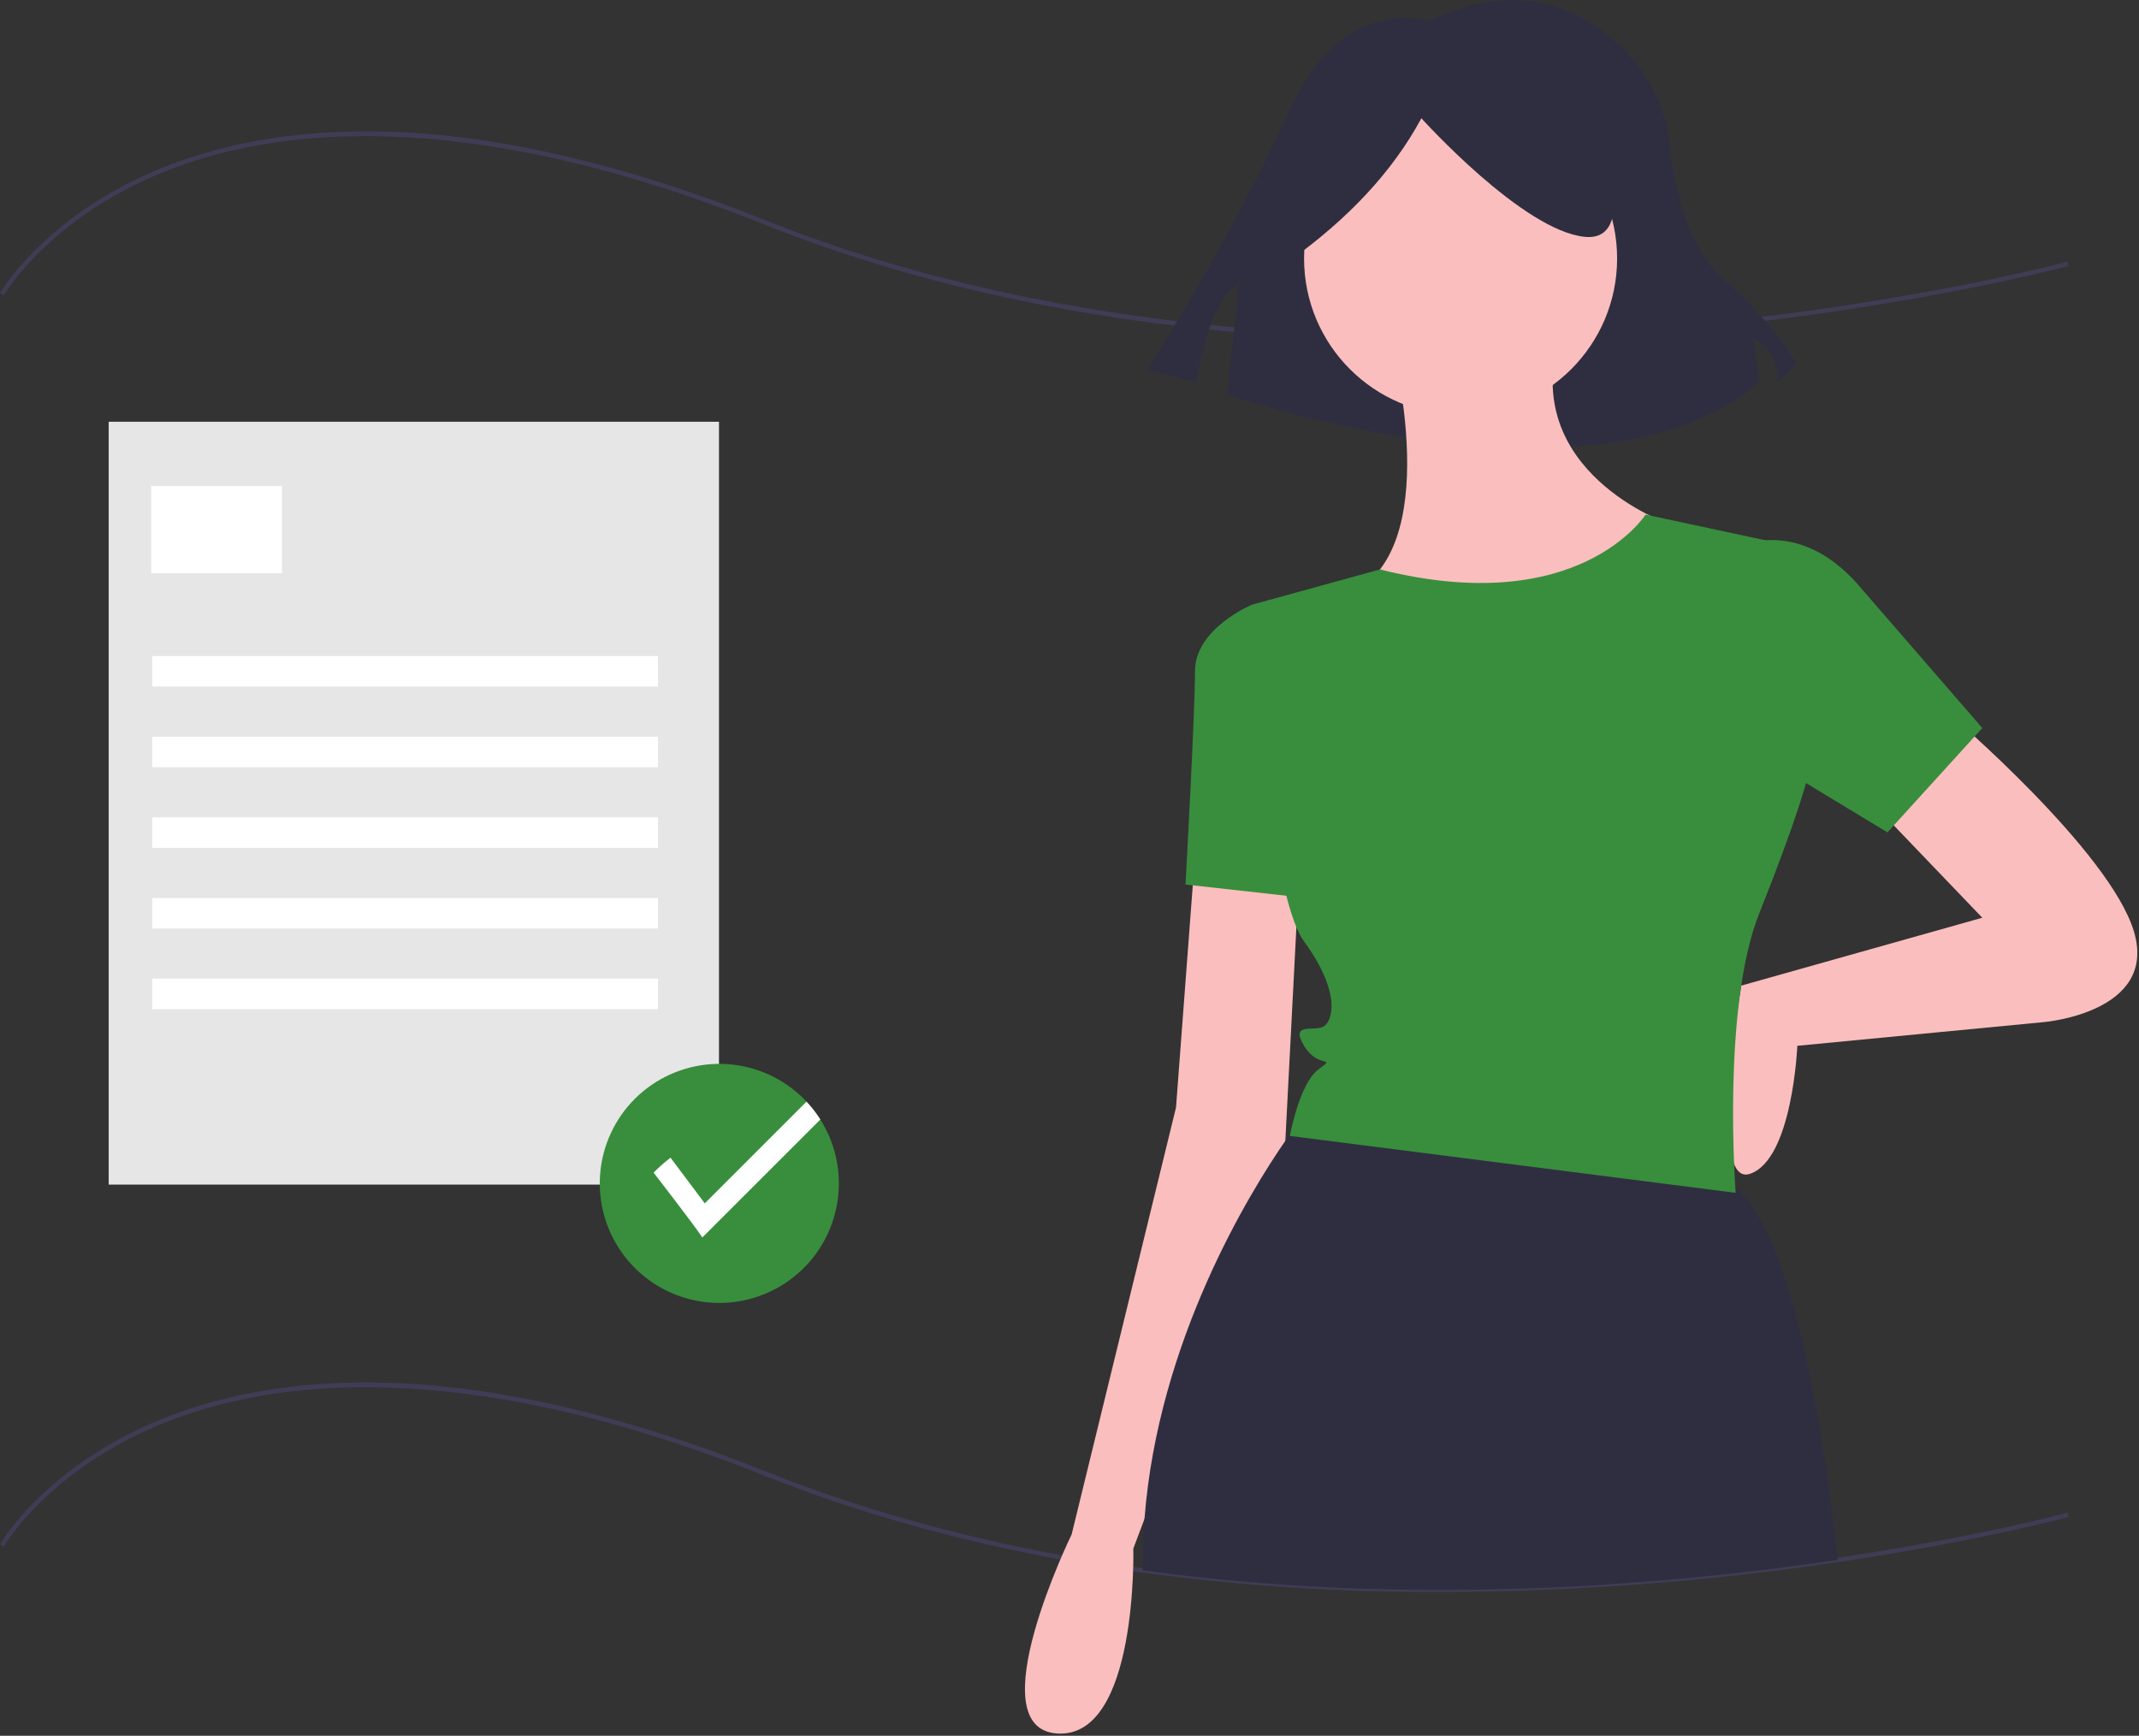 <svg width="817" height="663" viewBox="0 0 817 663" fill="none" xmlns="http://www.w3.org/2000/svg">
<rect x="0" y="0" width="817" height="663" fill="#333333" stroke="none"/>
<g clip-path="url(#clip0)">
<path d="M550.011 608.099C512.014 608.201 474.054 605.713 436.395 600.655C435.166 600.498 433.92 600.322 432.681 600.138C423.438 598.823 414.189 597.321 405.198 595.671C364.737 588.272 326.582 577.465 291.793 563.549C176.022 517.24 103.232 527.096 62.556 543.517C18.535 561.29 1.614 590.368 1.448 590.66L0 589.838C0.168 589.542 17.308 560.031 61.809 542.024C87.901 531.465 118.17 526.852 151.782 528.305C193.739 530.122 241.053 541.46 292.411 562.002C327.097 575.877 365.146 586.654 405.498 594.034C414.467 595.678 423.694 597.178 432.921 598.49C434.154 598.673 435.389 598.847 436.615 599.004C538.697 613.046 637.175 604.578 701.816 595.003C755.096 587.11 789.384 577.882 789.724 577.79L790.16 579.396C789.82 579.489 755.445 588.742 702.06 596.65C651.722 604.147 600.905 607.974 550.011 608.099V608.099Z" fill="#3F3D56"/>
<path d="M550.124 130.266C520.775 130.266 492.202 128.893 464.635 126.147C401.289 119.838 343.136 106.226 291.793 85.689C176.022 39.38 103.232 49.235 62.556 65.658C18.535 83.43 1.614 112.508 1.448 112.8L0 111.978C0.168 111.682 17.308 82.172 61.809 64.164C87.902 53.606 118.17 48.99 151.782 50.446C193.739 52.262 241.053 63.6 292.411 84.143C408.364 130.524 537.392 132.347 625.214 125.714C720.404 118.522 789.042 100.115 789.724 99.93L790.16 101.537C789.477 101.723 720.716 120.165 625.376 127.371C599.849 129.301 574.714 130.266 550.124 130.266Z" fill="#3F3D56"/>
<path d="M545.813 8.05C545.813 8.05 513.082 -3.64 492.04 43.119C470.999 89.878 438.268 141.313 438.268 141.313L456.971 145.989C456.971 145.989 461.647 113.258 473.337 108.582L468.661 150.665C468.661 150.665 608.938 199.762 672.062 145.989L669.724 129.623C669.724 129.623 679.076 131.961 679.076 145.989L686.09 138.975C686.09 138.975 679.076 124.947 658.035 106.244C644.224 93.968 639.478 70.612 637.847 56.01C636.625 43.817 631.747 32.278 623.852 22.906C609.869 6.701 584.389 -10.524 545.813 8.05Z" fill="#2F2E41"/>
<path d="M744.469 272.641C744.469 272.641 806.063 325.176 815.12 355.973C824.178 386.769 780.701 390.393 780.701 390.393L686.499 399.45C686.499 399.45 684.688 442.928 668.384 448.363C652.079 453.797 665.074 376.466 665.074 376.466L757.15 350.538L715.484 307.06L744.469 272.641Z" fill="#FBBEBE"/>
<path d="M456.431 326.988L449.184 423.001L409.33 586.042C409.33 586.042 373.098 660.316 403.895 662.128C434.692 663.939 432.88 591.477 432.88 591.477L490.85 437.493L496.285 332.423L456.431 326.988Z" fill="#FBBEBE"/>
<path d="M557.878 158.512C590.895 158.512 617.66 131.747 617.66 98.731C617.66 65.714 590.895 38.949 557.878 38.949C524.862 38.949 498.097 65.714 498.097 98.731C498.097 131.747 524.862 158.512 557.878 158.512Z" fill="#FBBEBE"/>
<path d="M530.705 127.716C530.705 127.716 552.443 205.613 518.024 225.54C483.604 245.467 604.979 259.96 637.587 200.178C637.587 200.178 579.617 180.251 595.921 127.716H530.705Z" fill="#FBBEBE"/>
<path d="M489.039 234.598L478.17 230.975C478.17 230.975 456.431 240.033 456.431 256.337C456.431 272.641 452.808 337.857 452.808 337.857L501.72 343.292L489.039 234.598Z" fill="#388E3C"/>
<path d="M701.938 595.827C635.063 605.733 537.592 613.734 436.509 599.831C436.501 598.832 436.501 597.858 436.501 596.909C436.501 591.256 436.717 585.667 437.15 580.142C442.329 512.11 477.377 455.391 490.939 435.735C491.621 434.736 492.254 433.837 492.82 433.038C495.01 429.966 496.283 428.342 496.283 428.342C496.283 428.342 601.354 426.627 655.701 448.364C658.321 449.464 660.719 451.033 662.777 452.993C683.04 471.691 694.945 532.398 701.938 595.827Z" fill="#2F2E41"/>
<path d="M662.949 209.236C662.949 209.236 686.5 196.555 710.05 223.729L757.151 278.076L720.92 317.93L652.08 276.264L662.949 209.236Z" fill="#388E3C"/>
<path d="M493.279 99.109C514.442 83.793 531.573 66.152 542.905 45.167C542.905 45.167 581.744 88.321 605.478 90.479C629.213 92.636 607.636 38.694 607.636 38.694L564.482 27.906L523.486 32.221L491.121 53.798L493.279 99.109Z" fill="#2F2E41"/>
<path d="M628.529 196.555C628.529 196.555 603.177 236.639 527.086 217.503L483.908 229.394L478.169 230.975C478.169 230.975 483.604 339.669 498.096 359.596C512.589 379.524 508.966 390.393 505.342 392.204C501.719 394.016 492.661 390.393 498.096 399.451C503.531 408.509 510.777 403.074 503.531 408.509C496.285 413.943 492.661 433.87 492.661 433.87L662.949 455.609C662.949 455.609 657.514 384.958 672.007 348.727C686.499 312.495 690.122 298.003 690.122 298.003L679.253 207.425L628.529 196.555Z" fill="#388E3C"/>
<path d="M274.619 161.09H41.517V452.468H274.619V161.09Z" fill="#E6E6E6"/>
<path d="M107.701 185.649H57.751V218.95H107.701V185.649Z" fill="white"/>
<path d="M251.309 250.585H58.167V262.24H251.309V250.585Z" fill="white"/>
<path d="M251.309 281.388H58.167V293.043H251.309V281.388Z" fill="white"/>
<path d="M251.309 312.191H58.167V323.846H251.309V312.191Z" fill="white"/>
<path d="M251.309 342.994H58.167V354.649H251.309V342.994Z" fill="white"/>
<path d="M251.309 373.796H58.167V385.452H251.309V373.796Z" fill="white"/>
<path d="M320.408 452.052C320.397 463.048 316.419 473.671 309.204 481.968C301.989 490.266 292.023 495.682 281.135 497.22C270.247 498.758 259.17 496.315 249.939 490.34C240.708 484.366 233.944 475.261 230.888 464.699C227.832 454.136 228.69 442.825 233.305 432.845C237.92 422.865 245.982 414.885 256.009 410.372C266.036 405.859 277.355 405.117 287.885 408.28C298.416 411.444 307.452 418.302 313.331 427.593C317.955 434.913 320.409 443.394 320.408 452.052V452.052Z" fill="#388E3C"/>
<path d="M313.331 427.593L268.259 472.657C265.427 468.271 249.645 447.89 249.645 447.89C251.667 445.846 253.825 443.94 256.105 442.187L269.192 459.636L308.053 420.775C310.024 422.876 311.791 425.159 313.331 427.593V427.593Z" fill="white"/>
</g>
<defs>
<clipPath id="clip0">
<rect width="816.362" height="662.161" fill="white"/>
</clipPath>
</defs>
</svg>
